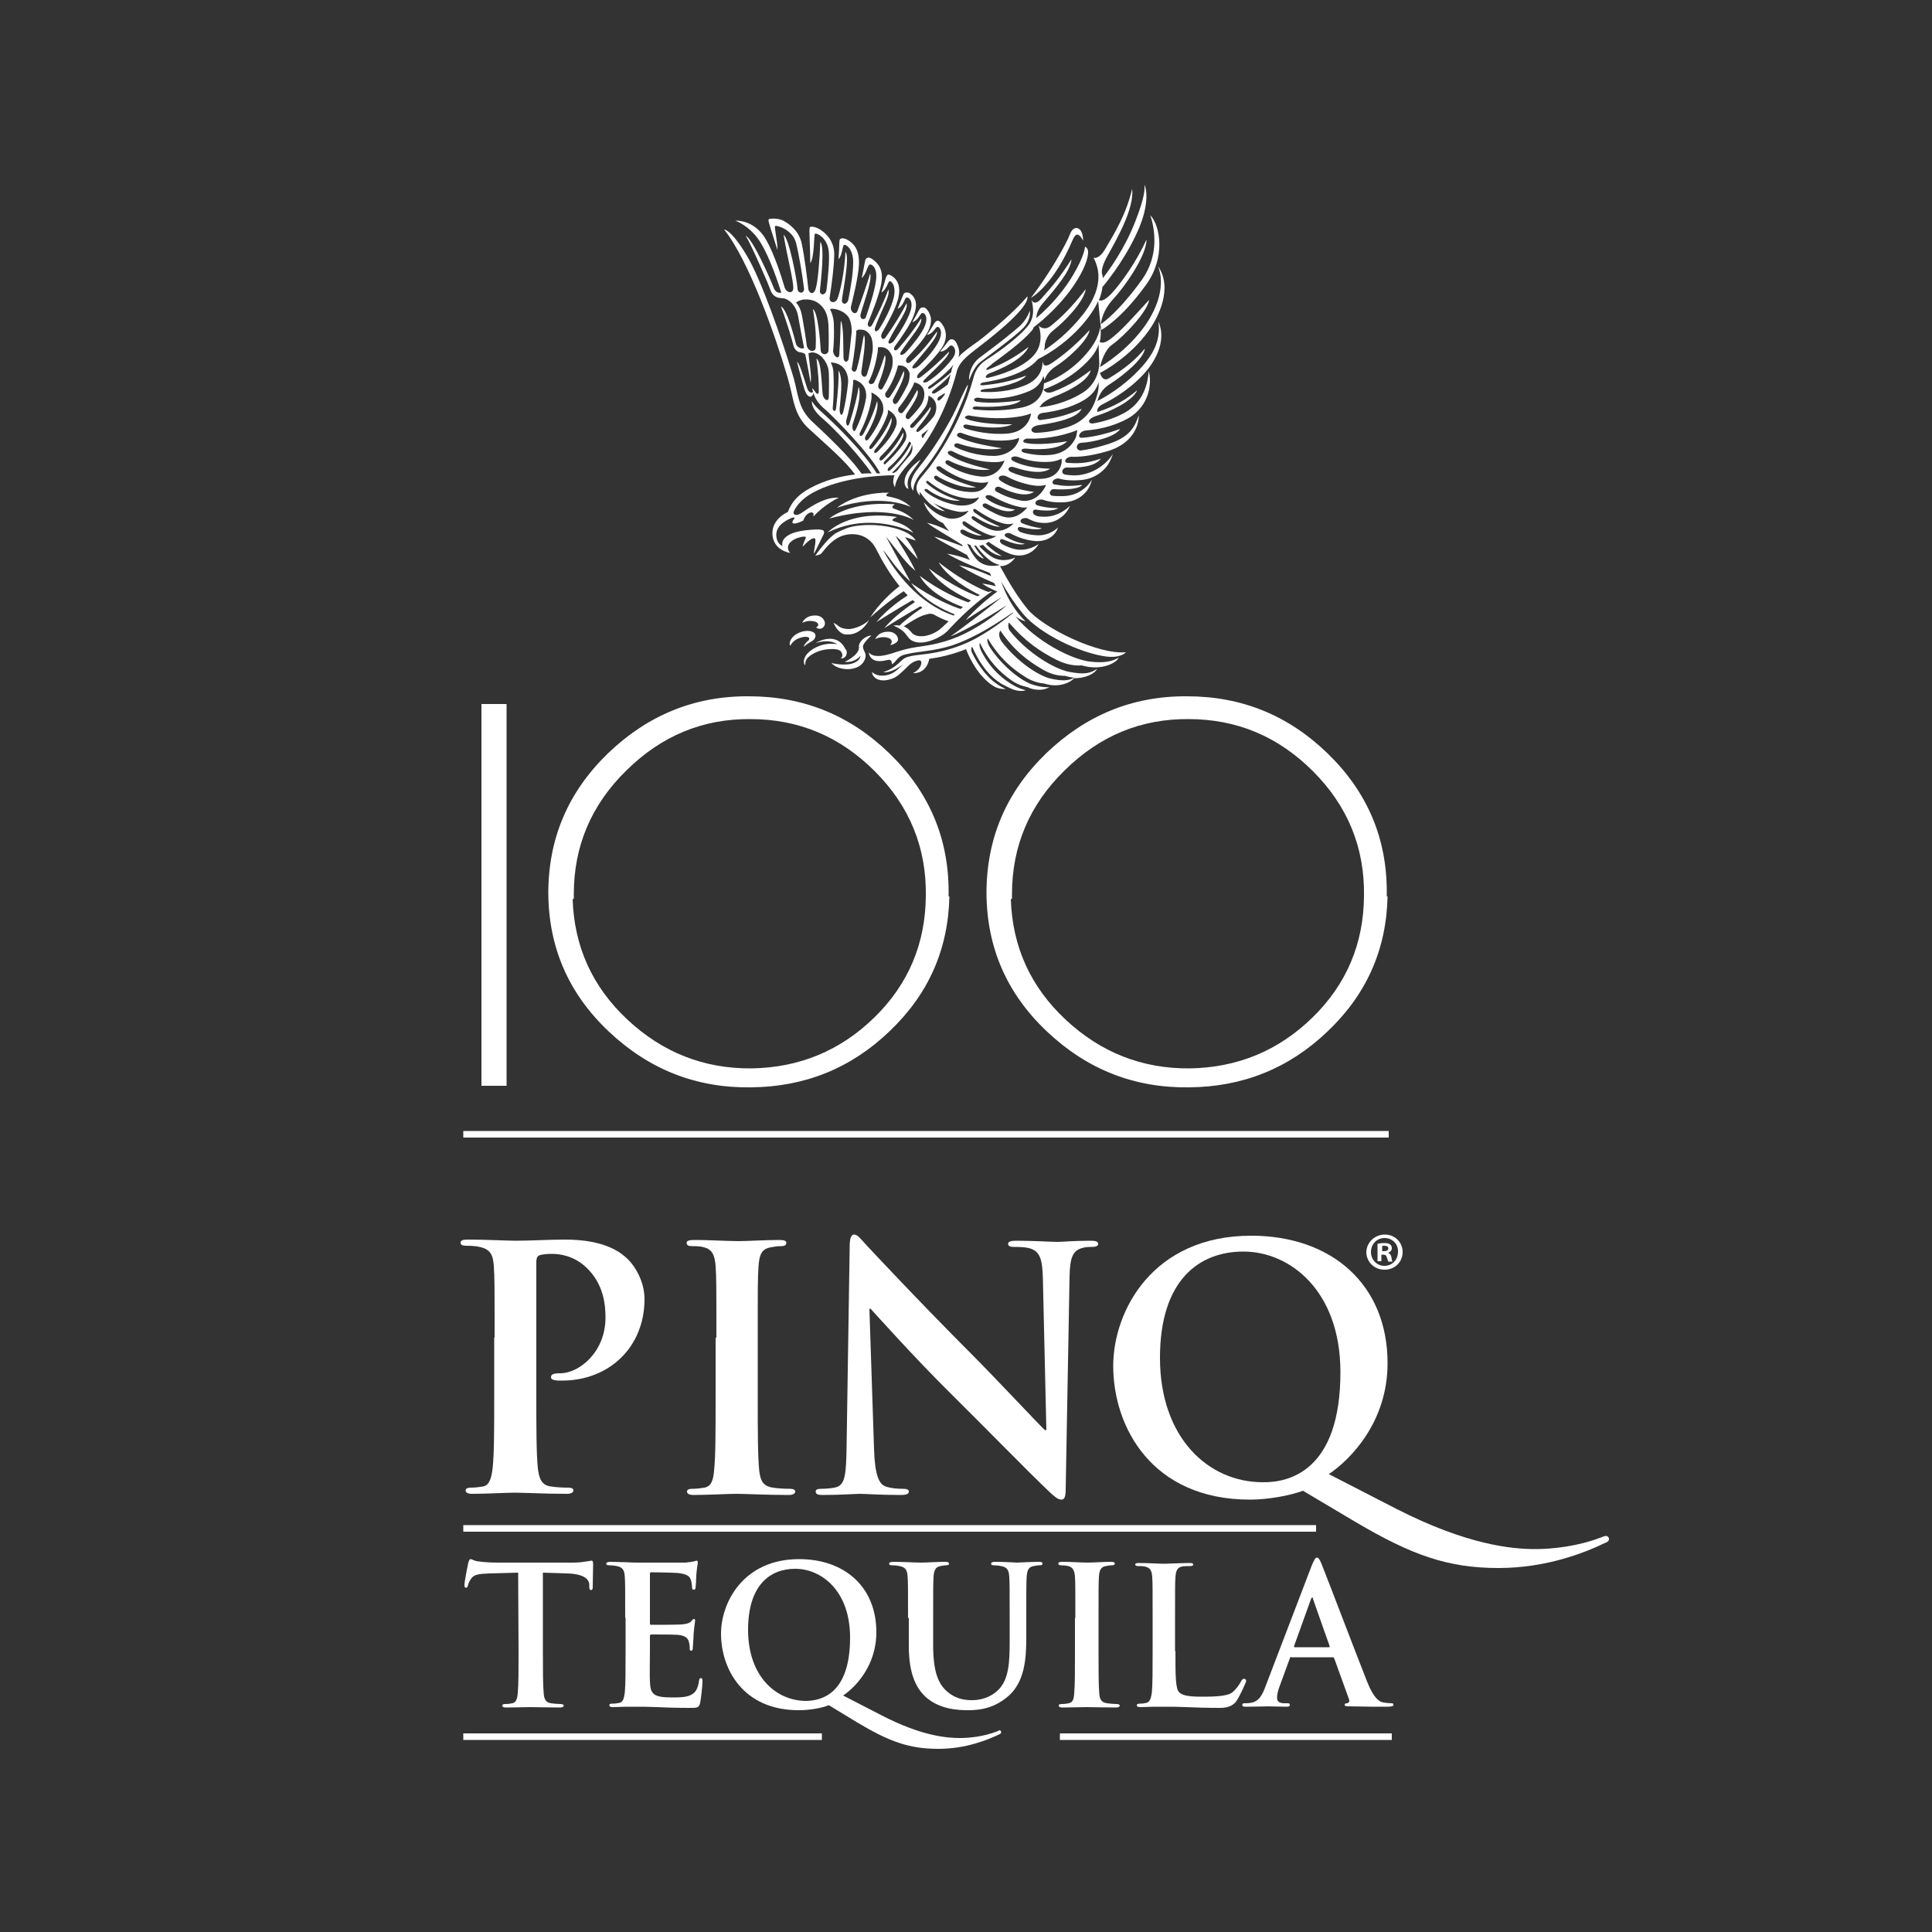 <?xml version="1.0" encoding="utf-8"?>
<!-- Generator: Adobe Illustrator 22.0.1, SVG Export Plug-In . SVG Version: 6.00 Build 0)  -->
<svg version="1.1" id="Layer_1" xmlns="http://www.w3.org/2000/svg" xmlns:xlink="http://www.w3.org/1999/xlink" x="0px" y="0px"
	 viewBox="0 0 500 500" style="enable-background:new 0 0 500 500;" xml:space="preserve">
<rect x="0" y="0" width="500" height="500" fill="#333333" stroke="none"/>
<style type="text/css">
	.st0{fill:#FFFFFF;}
</style>
<g>
	<g>
		<path class="st0" d="M128,346.2c0-13.2,0-15.7-0.2-18.5c-0.2-3-0.9-4.4-3.7-5c-0.7-0.2-2.2-0.3-3.4-0.3c-1,0-1.5-0.2-1.5-0.8
			c0-0.6,0.6-0.8,1.9-0.8c4.6,0,10.1,0.3,12.5,0.3c3.6,0,8.6-0.3,12.6-0.3c10.9,0,14.8,3.7,16.2,5c1.9,1.8,4.4,5.8,4.4,10.4
			c0,12.4-9.1,21.1-21.4,21.1c-0.4,0-1.4,0-1.8-0.1c-0.4-0.1-1-0.2-1-0.8c0-0.7,0.6-1,2.4-1c4.9,0,11.7-5.5,11.7-14.4
			c0-2.9-0.3-8.7-5.1-13.1c-3.1-2.9-6.7-3.4-8.7-3.4c-1.3,0-2.6,0.1-3.4,0.4c-0.4,0.2-0.7,0.7-0.7,1.7v34.8c0,8,0,14.9,0.4,18.6
			c0.3,2.4,0.8,4.4,3.4,4.7c1.2,0.2,3.1,0.3,4.4,0.3c1,0,1.4,0.3,1.4,0.7c0,0.6-0.7,0.9-1.7,0.9c-5.7,0-11.2-0.3-13.5-0.3
			c-2,0-7.5,0.3-11,0.3c-1.1,0-1.7-0.3-1.7-0.9c0-0.4,0.4-0.7,1.4-0.7c1.3,0,2.4-0.2,3.1-0.3c1.7-0.3,2.2-2.3,2.5-4.8
			c0.4-3.7,0.4-10.5,0.4-18.6v-15.1H128z"/>
		<path class="st0" d="M185.4,346.2c0-13.2,0-15.7-0.2-18.5c-0.2-3-1-4.4-3-4.9c-1-0.3-2.1-0.3-3.1-0.3c-0.9,0-1.4-0.2-1.4-0.9
			c0-0.5,0.7-0.7,2.1-0.7c3.3,0,8.8,0.3,11.3,0.3c2.2,0,7.3-0.3,10.6-0.3c1.1,0,1.8,0.2,1.8,0.7c0,0.7-0.5,0.9-1.4,0.9
			s-1.6,0.1-2.6,0.3c-2.4,0.4-3,1.9-3.2,5c-0.2,2.8-0.2,5.2-0.2,18.5v15.3c0,8.5,0,15.3,0.4,19.1c0.3,2.4,0.9,3.9,3.5,4.3
			c1.2,0.2,3.1,0.3,4.4,0.3c1,0,1.4,0.3,1.4,0.7c0,0.6-0.7,0.9-1.7,0.9c-5.7,0-11.2-0.3-13.6-0.3c-2,0-7.5,0.3-11,0.3
			c-1.1,0-1.7-0.3-1.7-0.9c0-0.4,0.3-0.7,1.4-0.7c1.3,0,2.4-0.2,3.1-0.3c1.7-0.3,2.3-1.8,2.5-4.4c0.4-3.7,0.4-10.5,0.4-19v-15.4
			H185.4z"/>
		<path class="st0" d="M226.2,375c0.2,6.8,1.3,9.1,3,9.7c1.5,0.5,3.1,0.6,4.5,0.6c1,0,1.5,0.2,1.5,0.7c0,0.7-0.8,0.9-2,0.9
			c-5.7,0-9.1-0.3-10.8-0.3c-0.8,0-4.9,0.3-9.4,0.3c-1.1,0-1.9-0.1-1.9-0.9c0-0.5,0.5-0.7,1.4-0.7c1.1,0,2.7-0.1,3.9-0.4
			c2.3-0.7,2.6-3.2,2.7-10.8l0.8-51.6c0-1.7,0.3-3,1.1-3c1,0,1.7,1.1,3.2,2.7c1,1.1,14.3,15.3,27,28c5.9,5.9,17.7,18.5,19.2,19.9
			h0.4l-0.9-39.1c-0.1-5.3-0.9-7-3-7.8c-1.3-0.5-3.4-0.5-4.6-0.5c-1,0-1.4-0.3-1.4-0.8c0-0.7,1-0.8,2.3-0.8c4.5,0,8.7,0.3,10.5,0.3
			c1,0,4.3-0.3,8.5-0.3c1.1,0,2,0.1,2,0.8c0,0.5-0.5,0.8-1.6,0.8c-0.9,0-1.6,0-2.6,0.3c-2.4,0.7-3.1,2.5-3.2,7.4l-1,55
			c0,1.9-0.3,2.7-1.1,2.7c-1,0-2-1-3-1.9c-5.5-5.2-16.6-16.6-25.7-25.6c-9.5-9.4-19.2-20.3-20.7-21.9H225L226.2,375z"/>
		<path class="st0" d="M337.2,385.8c-3.5,1.3-9.1,2.3-13.7,2.3c-25.5,0-35.4-18.9-35.4-34.6c0-14.2,10.2-33.7,35.7-33.7
			c20.8,0,35.3,12.6,35.3,33c0,15.3-9.7,25-15.2,28.7l17.5,9c18.4,9.4,30,10.4,35.9,10.4c4.5,0,11-0.7,17-3c0.5-0.2,1-0.4,1.3-0.4
			c0.4,0,0.8,0.3,0.8,0.8s-0.4,0.8-1,1c-5.2,2.5-15.1,6.5-27.6,6.5c-13.2,0-22.5-3.4-36.8-11.8L337.2,385.8z M346.9,355.1
			c0-21.1-13.1-31.2-25.1-31.2c-11.4,0-21.6,7.3-21.6,27.5c0,20.7,12.5,32.2,26.6,32.2C333.7,383.7,346.9,380.6,346.9,355.1z"/>
		<g>
			<path class="st0" d="M304.2,427.3c0,6.3,0,9.8,1,10.7c0.8,0.7,2,1.1,5.8,1.1c2.5,0,6.5,0,7.9-1.1c1-0.8,1.9-2.1,2.3-2.9
				c0.2-0.5,0.6-0.7,0.9-0.6c0.4,0.1,0.5,0.5,0.3,0.9c-0.2,0.5-1.4,3.3-2.4,4.8c-0.6,0.9-1.8,1.8-4.2,1.8c-3.4,0-6.7-0.1-8.8-0.2
				c-2.1-0.1-3.9-0.1-5.8-0.1c-0.5,0-1.6,0-2.7,0s-2.3,0.1-3.3,0.1c-0.6,0-1-0.1-1-0.5c0-0.2,0.2-0.4,0.8-0.4c0.7,0,1.3-0.1,1.7-0.2
				c0.9-0.2,1.2-1.3,1.4-2.7c0.2-2.1,0.2-6,0.2-10.6v-8.7c0-7.5,0-8.9-0.1-10.5c-0.1-1.7-0.5-2.5-2-2.8c-0.4-0.1-1-0.1-1.6-0.1
				c-0.5,0-0.8-0.1-0.8-0.4s0.3-0.4,1-0.4c2.2,0,5.2,0.2,6.5,0.2c1.1,0,4.6-0.2,6.5-0.2c0.7,0,1,0.1,1,0.4s-0.3,0.4-0.9,0.4
				c-0.5,0-1.3,0-1.9,0.1c-1.3,0.2-1.7,1.1-1.8,2.8c-0.1,1.6-0.1,3-0.1,10.5v8.6H304.2z"/>
			<path class="st0" d="M334.2,428.8c-0.2,0-0.3,0.1-0.4,0.4l-2.6,7.1c-0.5,1.2-0.7,2.4-0.7,3c0,0.9,0.4,1.5,1.9,1.5h0.7
				c0.6,0,0.7,0.1,0.7,0.4c0,0.4-0.3,0.5-0.8,0.5c-1.5,0-3.6-0.1-5-0.1c-0.5,0-3.1,0.1-5.6,0.1c-0.6,0-0.9-0.1-0.9-0.5
				c0-0.3,0.2-0.4,0.6-0.4s1.1,0,1.5-0.1c2.2-0.3,3.1-2,4-4.5l11.9-31.1c0.6-1.4,0.9-2,1.3-2s0.7,0.4,1.2,1.6
				c1.1,2.7,8.8,22.9,11.8,30.5c1.8,4.5,3.2,5.2,4.2,5.4c0.7,0.1,1.4,0.2,2,0.2c0.4,0,0.6,0,0.6,0.4s-0.4,0.5-2.2,0.5
				c-1.7,0-5.2,0-9-0.1c-0.9,0-1.4,0-1.4-0.4c0-0.3,0.2-0.4,0.7-0.4c0.3-0.1,0.7-0.5,0.4-1.1l-3.8-10.5c-0.1-0.3-0.2-0.3-0.5-0.3
				h-10.6V428.8z M343.9,426.3c0.2,0,0.3-0.2,0.2-0.3l-4.3-12.2c0-0.2-0.1-0.4-0.2-0.4s-0.2,0.2-0.3,0.4l-4.4,12.2
				c0,0.2,0,0.3,0.2,0.3H343.9z"/>
		</g>
		<path class="st0" d="M134.1,407l-7.4,0.2c-2.9,0.1-4.1,0.3-4.8,1.4c-0.5,0.7-0.7,1.3-0.8,1.7c-0.1,0.4-0.2,0.6-0.5,0.6
			s-0.4-0.2-0.4-0.8c0-0.8,0.9-5.3,1-5.7c0.2-0.6,0.3-0.9,0.6-0.9c0.4,0,0.9,0.5,2.1,0.6c1.4,0.2,3.3,0.3,4.9,0.3h19.6
			c1.6,0,2.7-0.2,3.4-0.3c0.7-0.1,1.1-0.2,1.3-0.2c0.3,0,0.4,0.3,0.4,1c0,1-0.1,4.5-0.1,5.8c0,0.5-0.1,0.8-0.4,0.8
			c-0.4,0-0.5-0.3-0.5-1V410c-0.1-1.3-1.4-2.7-5.8-2.8l-6.2-0.2v20.4c0,4.6,0,8.5,0.2,10.7c0.1,1.4,0.4,2.5,1.9,2.7
			c0.7,0.1,1.8,0.2,2.5,0.2c0.5,0,0.8,0.2,0.8,0.4c0,0.3-0.4,0.5-0.9,0.5c-3.3,0-6.4-0.1-7.8-0.1c-1.1,0-4.2,0.1-6.2,0.1
			c-0.6,0-1-0.1-1-0.5c0-0.3,0.2-0.4,0.8-0.4c0.7,0,1.3-0.1,1.8-0.2c1-0.2,1.3-1.3,1.4-2.7c0.2-2.1,0.2-6,0.2-10.6L134.1,407
			L134.1,407z"/>
		<path class="st0" d="M161.8,418.7c0-7.6,0-9-0.1-10.6c-0.1-1.7-0.5-2.5-2.1-2.8c-0.4-0.1-1.2-0.2-1.9-0.2c-0.5,0-0.8-0.1-0.8-0.4
			s0.3-0.5,1.1-0.5c1.3,0,2.8,0.1,4,0.1c1.3,0.1,2.4,0.1,3.1,0.1c1.6,0,11.4,0,12.3,0c0.9-0.1,1.7-0.2,2.1-0.3
			c0.2,0,0.5-0.2,0.8-0.2c0.2,0,0.3,0.2,0.3,0.5s-0.2,0.9-0.4,3.2c0,0.5-0.1,2.7-0.2,3.3c0,0.3-0.1,0.5-0.5,0.5
			c-0.3,0-0.4-0.2-0.4-0.7c0-0.3-0.1-1.2-0.3-1.8c-0.3-0.9-0.8-1.5-3.3-1.8c-0.8-0.1-6-0.2-7-0.2c-0.2,0-0.3,0.1-0.3,0.5V420
			c0,0.3,0,0.5,0.3,0.5c1.1,0,6.8,0,7.9-0.1c1.2-0.1,1.9-0.3,2.4-0.7c0.3-0.4,0.5-0.7,0.8-0.7c0.2,0,0.3,0.1,0.3,0.4
			s-0.2,1.1-0.4,3.6c0,1-0.2,3-0.2,3.3c0,0.4,0,0.9-0.4,0.9c-0.3,0-0.4-0.2-0.4-0.4c0-0.5,0-1.1-0.2-1.8c-0.2-1-0.9-1.7-2.8-1.9
			c-0.9-0.1-5.8-0.1-7-0.1c-0.2,0-0.3,0.2-0.3,0.5v3.9c0,1.7-0.1,6.3,0,7.7c0.1,3.4,0.9,4.2,5.9,4.2c1.3,0,3.4,0,4.6-0.6
			c1.3-0.6,1.9-1.6,2.2-3.7c0.1-0.6,0.2-0.7,0.5-0.7c0.4,0,0.4,0.4,0.4,0.9c0,1.1-0.4,4.5-0.6,5.5c-0.3,1.3-0.8,1.3-2.7,1.3
			c-3.7,0-6.4-0.1-8.5-0.2s-3.7-0.1-5.1-0.1c-0.5,0-1.6,0-2.8,0c-1.1,0-2.4,0.1-3.4,0.1c-0.6,0-1-0.1-1-0.5c0-0.3,0.2-0.4,0.8-0.4
			c0.7,0,1.3-0.1,1.8-0.2c1-0.2,1.2-1.3,1.4-2.7c0.2-2.1,0.2-6,0.2-10.6v-8.7H161.8z"/>
		<path class="st0" d="M214.5,441.3c-2,0.8-5.1,1.3-7.8,1.3c-14.5,0-20.1-10.8-20.1-19.8c0-8.1,5.8-19.3,20.2-19.3
			c11.8,0,20,7.2,20,18.9c0,8.8-5.5,14.3-8.6,16.4l9.9,5.1c10.4,5.4,17,5.9,20.3,5.9c2.6,0,6.2-0.4,9.6-1.7c0.3-0.1,0.5-0.3,0.7-0.3
			s0.4,0.2,0.4,0.5s-0.2,0.4-0.6,0.6c-3,1.4-8.5,3.7-15.7,3.7c-7.5,0-12.7-1.9-20.9-6.8L214.5,441.3z M220,423.8
			c0-12.1-7.4-17.8-14.2-17.8c-6.5,0-12.2,4.2-12.2,15.8c0,11.9,7.1,18.4,15.1,18.4C212.6,440.1,220,438.4,220,423.8z"/>
		<path class="st0" d="M235,418.7c0-7.6,0-9-0.1-10.6c-0.1-1.7-0.5-2.5-2.1-2.8c-0.4-0.1-1.2-0.2-1.9-0.2c-0.5,0-0.8-0.1-0.8-0.4
			s0.3-0.5,1.1-0.5c2.6,0,5.7,0.2,7.2,0.2c1.2,0,4.3-0.2,6.1-0.2c0.7,0,1.1,0.1,1.1,0.5c0,0.3-0.3,0.4-0.8,0.4s-0.8,0.1-1.4,0.2
			c-1.3,0.2-1.7,1.1-1.8,2.8c-0.1,1.6-0.1,3-0.1,10.6v7c0,7.2,1.4,10.3,3.9,12.3c2.2,1.8,4.5,2,6.2,2c2.2,0,4.8-0.7,6.8-2.7
			c2.7-2.7,2.9-7.2,2.9-12.4v-6.2c0-7.6,0-9-0.1-10.6c-0.1-1.7-0.5-2.5-2.1-2.8c-0.4-0.1-1.2-0.2-1.8-0.2c-0.5,0-0.8-0.1-0.8-0.4
			s0.3-0.5,1-0.5c2.5,0,5.6,0.2,5.7,0.2c0.6,0,3.7-0.2,5.6-0.2c0.7,0,1,0.1,1,0.5c0,0.3-0.3,0.4-0.9,0.4c-0.5,0-0.8,0.1-1.4,0.2
			c-1.3,0.2-1.7,1.1-1.8,2.8c-0.1,1.6-0.1,3-0.1,10.6v5.3c0,5.5-0.5,11.4-4.7,15c-3.5,3-7.1,3.6-10.3,3.6c-2.6,0-7.4-0.2-11-3.4
			c-2.5-2.3-4.4-6-4.4-13.2v-7.3H235z"/>
		<path class="st0" d="M278.3,418.7c0-7.6,0-9-0.1-10.6c-0.1-1.7-0.6-2.5-1.7-2.8c-0.5-0.1-1.2-0.2-1.8-0.2c-0.5,0-0.8-0.1-0.8-0.5
			c0-0.3,0.4-0.4,1.2-0.4c1.9,0,5,0.2,6.4,0.2c1.2,0,4.2-0.2,6-0.2c0.6,0,1,0.1,1,0.4c0,0.4-0.3,0.5-0.8,0.5s-0.9,0.1-1.5,0.2
			c-1.3,0.2-1.7,1.1-1.8,2.8c-0.1,1.6-0.1,3-0.1,10.6v8.8c0,4.8,0,8.8,0.2,10.9c0.1,1.3,0.5,2.2,2,2.4c0.7,0.1,1.8,0.2,2.5,0.2
			c0.5,0,0.8,0.2,0.8,0.4c0,0.3-0.4,0.5-0.9,0.5c-3.3,0-6.4-0.1-7.7-0.1c-1.1,0-4.2,0.1-6.2,0.1c-0.6,0-1-0.1-1-0.5
			c0-0.3,0.2-0.4,0.8-0.4c0.7,0,1.3-0.1,1.8-0.2c1-0.2,1.3-1,1.4-2.5c0.2-2.1,0.2-6,0.2-10.9v-8.7H278.3z"/>
		<rect x="119.9" y="292.7" class="st0" width="239.5" height="1.7"/>
		<rect x="119.9" y="394.7" class="st0" width="220.7" height="1.7"/>
		<rect x="119.9" y="448.6" class="st0" width="92.8" height="1.7"/>
		<rect x="274.3" y="448.6" class="st0" width="85.9" height="1.7"/>
		<path class="st0" d="M124.6,253.3v-71.1h6.5V210v71h-6.5C124.6,281,124.6,253.3,124.6,253.3z"/>
		<path class="st0" d="M245.7,232c-0.3,13.7-5.4,25.3-15.5,34.9c-10,9.6-22,14.4-35.9,14.5c-14.1,0.2-26.3-4.6-36.7-14.4
			s-15.6-21.7-15.7-35.8c0-14.2,5.1-26.2,15.4-36.2c10.3-9.9,22.4-14.9,36.5-14.8c14.1,0,26.2,4.9,36.4,14.8
			c10.2,9.9,15.3,21.8,15.3,35.8c0,0.1,0,0.2,0,0.3s0,0.2,0,0.3s0,0.2,0,0.3s0,0.2,0,0.3L245.7,232z M148.2,232.7
			c0.4,12.3,5.1,22.7,14.2,31.2c9.1,8.5,19.8,12.7,32.1,12.6c12.4-0.2,23-4.6,31.8-13.2s13.2-19.1,13.3-31.4
			c0.2-12.5-4.2-23.3-13.2-32.3s-19.7-13.5-32.2-13.5c-12.3-0.1-23,4.3-32.1,13.3c-9.1,8.9-13.6,19.6-13.6,32c0,0.2,0,0.4,0,0.6
			c0,0.2,0,0.4,0,0.6L148.2,232.7z"/>
		<path class="st0" d="M359.1,232c-0.3,13.7-5.4,25.3-15.5,34.9c-10,9.6-22,14.4-35.9,14.5c-14.1,0.2-26.3-4.6-36.7-14.4
			c-10.4-9.8-15.6-21.7-15.7-35.8c0-14.2,5.1-26.2,15.4-36.2c10.3-9.9,22.4-14.9,36.5-14.8c14.1,0,26.2,4.9,36.4,14.8
			c10.2,9.9,15.3,21.8,15.3,35.8c0,0.1,0,0.2,0,0.3s0,0.2,0,0.3s0,0.2,0,0.3s0,0.2,0,0.3L359.1,232z M261.6,232.7
			c0.4,12.3,5.1,22.7,14.2,31.2s19.8,12.7,32.1,12.6c12.4-0.2,23-4.6,31.8-13.2s13.2-19.1,13.3-31.4c0.2-12.5-4.2-23.3-13.2-32.3
			s-19.7-13.5-32.2-13.5c-12.3-0.1-23,4.3-32.1,13.3c-9.1,8.9-13.6,19.6-13.6,32c0,0.2,0,0.4,0,0.6c0,0.2,0,0.4,0,0.6L261.6,232.7z"
			/>
		<g>
			<path class="st0" d="M206.2,139.3c0.9-0.3,1.6-0.5,2.2-0.4c0.5,0.1-0.4,1.1-0.7,2.6c1.5-1.6,2.5-2.3,3.1-2.2
				c0.6,0.2-0.1,2.6-0.2,4c0.6-0.8,2.2-4.4,2.5-4.9c0.3-0.6,0.2-1.1-0.2-1.2c-0.4-0.1-0.9-0.3-3-0.1c-8.7,0.6-7.4,4.2-7.4,4.2
				s-1.6-0.5-1.6-2.9c0-2.7,3.1-4,4.1-4.4c0.5-0.1,0.9-0.1,0.5,0.3c-0.5,0.6-0.5,1-0.3,1.1c0.7,0.4,2.7-0.7,2.7-0.7
				c0.2-0.7,0.9-2,2.1-2.1c0.8,0,0.5,1.1,0.5,1.1c3-3.3,6.6-4.9,6.6-4.9c-3.1-0.2-6.3,1.6-9.3,3.7c-1.9,1.4-2.6,0.6-2.4-0.1
				c0.9-1.9,2.5-3.5,4.8-4.8c7.2-4,17.3-4.6,21.3-4.6c-0.5,1.2-0.4,2.2,0.1,3.1c0.2-1.3,0.7-3,3.4-5.9c5.4-5.7,9.9-14,12.5-23.6
				c0.3-1.3,0.7-2.4,2.6-4.2c1.2-1.1,3-2.4,5.4-4.3c10.2-8.1,10.5-10.5,10.4-11.4c-0.7,0.7-2.7,3.5-11.3,10.5c-2,1.6-3.8,2.7-5.3,4
				c-0.5,0.4-0.9,0.8-1.3,1.3c0.5-1.2,0.2-2.4-0.5-3.8c-0.6-1.1-1.4-1-1.8-0.7c-0.4,0.3-0.6,0.8-2.4,3c1.8-0.1,2.2-1.6,2.9-1.6
				c0.6,0,1.8,1.5,0.2,3.5c-2.3,3-4.8,4.9-6.4,5.9c-0.9,0.4-1.5,0.2-0.7-0.6c3.2-3.2,6.4-6,6.3-7.2c-1.8,1.9-4.7,4.6-7.2,6.5
				c-1,0.8-1.5,0.2-0.6-0.9c1.8-1.7,5-4.9,6.2-7s1-4.3-0.4-6c-0.6-0.7-1-0.7-1.4-0.4c-0.5,0.4-0.6,1-2.3,3.5c1.7-0.4,2.1-2,2.7-2.1
				c0.6-0.1,1.6,1.3,0.3,3.8c-1,2-3,4.3-4.8,6c-1.2,1.3-2.6,1.2-1.7,0.1c2.9-3.6,6.3-7.1,6.1-8.7c-2,2.8-3.7,5-6.8,7.8
				c-0.9,0.9-1.7-0.1-0.9-1.1c1.7-1.8,4.2-4.5,5.3-6.6c1.2-2.3,1.1-4.2-0.2-5.8c-0.6-0.7-1.1-0.6-1.6-0.4c-0.4,0.2-0.6,1-2.2,3.7
				c1.6-0.5,2-2.3,2.6-2.4s1.7,1.1,0.5,3.7c-0.9,1.9-2.8,4.3-4.5,6.2c-1.1,1.3-2.2,1.2-1.5,0.1c2.5-3.8,5.6-7,5.2-8.6
				c-1.8,2.8-3.6,5.2-6,7.9c-0.8,0.8-1.4,0.2-0.8-0.7c1.4-1.9,4-5.5,4.9-8c0.9-2.4,0.8-4.3-0.9-5.6c-0.5-0.4-1.2-0.4-1.6-0.1
				c-0.3,0.3-0.5,1.1-1.7,4c1.5-0.6,1.8-2.8,2.3-2.9c0.6-0.1,1.9,0.9,1,3.6c-0.8,2.4-2.6,5.2-3.9,7.1l0,0c-0.8,1.5-2.3,1.6-1.6,0.3
				c2-4.1,5.1-7.9,4.5-9.5c-1.5,3-3.3,5.8-5.4,8.8c-0.7,1-1.6,0-0.9-1.2c1.4-2.4,3.3-5.9,4-8.3c0.8-2.6,0.5-4.8-1.1-6.1
				c-1.2-0.9-1.5-0.7-1.7-0.3c-0.4,0.6-0.3,1.1-1.4,4.3c1.4-0.8,1.6-2.6,2.1-2.9c0.5-0.2,1.8,1.2,1.1,4.2c-0.6,2.6-2.4,6-3.8,8.2
				c-0.7,0.9-1.4,0.6-1-0.5c1.5-4.3,4-8.2,3.4-9.8c-1.1,3.1-2.5,6-4.2,9.2c-0.5,0.9-1.3,0.4-1.1-0.5c1-2.4,2.9-7.1,3.5-10.3
				c0.5-3-0.4-4.7-1.9-5.9c-1.1-0.9-1.6-0.9-2.1-0.4c-0.3,0.3-0.3,1.4-1.1,5c1.2-1.1,1.5-3.2,2-3.5s2.2,0.7,1.7,4.1
				c-0.4,3.1-1.8,7.1-2.7,9.7c-0.6,0.6-1.5,0.2-1.3-0.9c0.7-2.7,3.1-8.9,2.5-10.6c-1.1,3.5-2,6.2-3.3,9.7c-0.4,1.1-1.8,0.4-1.7-1
				c0.6-2.5,1.9-7.7,2.1-11c0.1-3.1-0.7-4.8-2.3-6c-1.2-0.9-2.2-1-2.6-0.6c-0.3,0.3-0.1,1.4-0.4,5.2c1-1.1,1-3.4,1.4-3.7
				s2.4,0.9,2.4,4.4c0,3.1-0.7,6.9-1.2,9.5l0,0c-0.3,1.8-1.9,1.6-1.7,0.2c0.2-1.9,2.1-11.1,0.9-12.3c-0.2,4.7-1.3,10.3-2.1,12.2
				c-0.5,1.1-2.1,1.1-2-0.3c0.5-3.2,1.2-8.3,1.2-11.5c-0.1-3.2-2-5.1-3.5-6.1c-1.2-0.8-2.5-1-2.8-0.7s0.1,5.3,0.1,9.3
				c1.1-1.4,0.9-7.3,1.2-7.6c0.4-0.3,3.3,1,3.6,4.7c0.2,2.2-0.2,6.5-0.6,9.8c-0.3,1.7-1.9,1.4-1.7,0.1c0.2-1.9,1.3-11.3,0.1-12.5
				c-0.2,4.7-0.6,10.6-1.3,12.4c-0.4,1.1-1.4,1.2-1.8-0.1c-0.3-3-1-8.5-1.7-11.8c-0.7-3.5-3.5-5.3-4.8-6c-1.4-0.7-3.6-0.6-3.8-0.3
				s0.9,3.4,2.3,7.9c0.1-2.1-0.9-5.9-0.6-6.2c0.3-0.3,4.5,0.9,5.4,4.3c0.7,2.7,1.7,8.6,2.1,12c-0.1,1.4-1.7,1.1-1.7-0.1
				c-0.1-2-2.2-13.1-3.6-13.9c0.8,5.1,2.6,11.8,2.5,13.9c-0.1,1.3-1.6,1.2-2.2-0.2c-0.9-3-2.6-8.5-4.8-12.4c-3-5.3-7.8-5-8-5
				c0,0,4,1.4,6.6,5.8c2.5,4.1,4.5,10.4,5.3,12.8c-0.8,0.3-1.7-0.3-2-1.3c-0.8-2.1-5.3-12.4-7.2-13.4c1.8,3.1,6.1,13.1,6.3,13.8
				c0.2,0.7,0.7,1.7,1.7,2.1c0.6,0.3,1.5,0.2,2.2,0.4c1.3,0.5,2.9,1.8,3.4,4.8c0.5,2.8,1,5.5,1.5,8c-0.7,0.3-1.8-0.2-2.1-1.1
				c-0.5-1.9-2.3-9-3.9-9.7c1.6,4.2,3.1,9.4,3.2,10c0.1,0.6,0.5,1.3,1.2,1.7c0.6,0.3,1.2,0.1,1.9,0.7c0.5,2.6,1,5,1.4,7.4
				c0.3-1.8-0.3-4.7-0.5-7c0-0.2,0-0.4-0.1-0.6c0.5-0.3,1.6-0.7,3.3,0.7c0.9,0.9,1.9,2.3,2,4.3c0.1,2.6,0,4.6,0,6.2l0,0
				c-0.1,1.7-1.5,0.5-1.6-0.7c-0.3-2.7-0.3-8.4-1.6-9.2c0.5,4.3,0.6,5.6,0.6,8.4c0,0.8-0.3,0.9-0.7,0.5c-0.4-0.5-0.7-1-1-1.3
				c0,0.2,0.1,0.6,0.2,1c-0.2,0.4-1.1,0.3-1.5-0.9c-0.9-2.9-2.2-7-2.6-6.8c0.2,1,1.6,6.2,1.9,7.1c0.3,0.8,0.6,1.5,1.2,1.8
				c0.5,0.3,1.1-0.3,1.1-1c0.3,1.1,1,2.7,3.2,4.5c2,1.7,11.7,11.6,14.1,16.4c-0.3,0-0.6,0-0.9,0c-3.6-5.8-10.4-12.3-13.2-14.9
				c-1.5-1.4-2.6-2.2-3.6-3.8c0,0.8,0.1,2.3,3,4.7c3.1,2.6,9.9,10.1,12.5,14c-0.8,0-1.7,0-2.6,0.1c-2.2-3.1-5.8-7-12.6-13.3
				c-3.5-3.2-3.7-6.2-4.6-9.9c-0.2-0.9-0.5-2-0.9-3.2c-2.5-8.3-8-24.1-11.6-30c-4.1-6.9-5.9-6.8-5.9-6.8c6.5,8.1,13.4,28,16.1,37.2
				c0.4,1.2,0.6,2.2,0.9,3.2c1,3.8,1.2,7.8,5,11.2c6,5.5,9.3,8.3,11.9,11.8c-3.6,0.4-7.7,1.4-11.6,3.5c-2.8,1.5-4.8,3.4-5.8,6.2l0,0
				c0,0-4.1,1.7-4,5.6c0.1,4.4,4.6,5,4.6,5C203.3,141.7,204,140.2,206.2,139.3z M241.7,100.9c2.8-2.2,3.9-3.4,4.3-4.1
				c-0.2,0.9-0.4,1.8-0.7,2.7c-1.3,1-2.5,1.8-3.4,2.3C241.2,102,240.8,101.6,241.7,100.9z M238.8,113.4c-0.2-0.2-0.4-0.5-0.2-1
				c0.5-0.4,1.1-0.8,1.7-1.3C239.8,111.8,239.3,112.6,238.8,113.4z M235.8,114.8c-0.9,1.7-2.2,3.8-5.2,6.7c-0.8,0.8-1.1,0.2-0.7-0.4
				c1.5-1.3,3.9-3.7,5.3-6.6c0-0.1,0.1-0.2,0.1-0.2l0,0C235.5,114.3,235.7,114.5,235.8,114.8z M215.7,96.7c0-1.2-0.3-2.1-0.7-2.9
				h0.1c4,0.2,4.5,3.9,4.4,5.1c-0.3,3.1-0.8,5.9-1.3,7.8c-0.4,1.4-1,0.3-0.9-1c0.2-2.6,1-7.8-0.3-9.8c0.1,2.3-0.1,5.3-0.6,9.6
				c-0.1,1.1-0.8,1.1-0.9,0.2C215.6,104.5,215.9,101.5,215.7,96.7z M221.2,98.3c3.1,1,3.1,3.8,2.9,4.9c-0.6,3.4-1.9,6.5-2.7,8.1
				c-0.6,0.8-1-0.6-0.7-1.6c0.8-2.4,2.4-7.4,1.5-9.6c-0.3,2.3-1,5.1-2.3,9.3c-0.4,1.3-1,0.8-0.9-0.6c0.5-1.6,1.4-5.3,1.8-9.7
				c0-0.2,0-0.5,0-0.7C221,98.3,221.1,98.3,221.2,98.3z M232.1,95.7c0.1-0.3,0.2-0.7,0.3-1.1c0.8-0.1,2.4,0,3,2c0,0.1,0,0.3,0,0.6
				l0,0l0,0c0,0.7-0.2,1.8-0.5,2.4c-1.1,2.2-2,3.7-2.7,4.7c0,0,0,0,0-0.1c-0.6,0.9-1.5-0.1-1-1c0.8-1.6,3.3-5.7,2.7-7.2
				c-0.4,0.7-1.3,3.4-3.6,6.7c-0.5,0.7-1.4,0-1.2-0.9C229.9,100.7,231.2,98.6,232.1,95.7z M240.3,102.4c3,1.3,1.9,4.6,1.4,5.3
				c-1.1,1.4-2.6,3-3.7,3.8c-0.2,0.1-0.3,0.2-0.4,0.3c-0.5,0.1-0.6-0.4-0.1-1c1.5-1.9,3.8-4.7,3.3-5.5c-0.4,0.7-1.8,2.5-4.2,5.1
				c-0.6,0.7-1.4,0.3-0.9-0.5c0.9-0.9,2.3-2.4,3.7-4.4C240,104.6,240.3,103.3,240.3,102.4z M229,120.2c-0.4,0-0.4-0.5,0-0.9
				c1.8-1.7,5.2-5.5,4.8-7.4c-1,1.8-2.2,3.9-5.2,6.9c-0.9,0.9-1.4,0-0.6-0.8c0,0-0.1,0-0.1,0.1c1.5-1.4,3.9-4.1,5.3-6.9
				c0.1-0.2,0.2-0.5,0.3-0.7l0.4,0.4c0.5,0.7,1,1.8,0.4,3.1C232.8,116.6,230.3,119,229,120.2z M226.5,116.3c1.7-1.9,4.7-6.2,4.2-8.2
				c-0.8,1.9-1.9,4.2-4.7,7.6c-0.7,0.9-1.3,0.5-0.9-0.3c1.1-1.5,3.5-4.8,4.6-8.2c0.1-0.3,0.1-0.7,0.1-1.1c1.3,0.6,2.9,2.2,2,4.4
				c-1,2.5-3.2,4.9-4.6,6.3l0,0C226.4,117.7,225.9,117,226.5,116.3z M225.6,101.6c3.4,1.6,3.1,4.4,2.9,5.2c-0.8,2.5-2.4,5.1-3.6,6.7
				c-0.8,1.1-1.4,0.1-0.8-0.8c1.4-2.2,3.5-6.7,2.9-8.9c-0.6,2.1-1.5,4.6-3.5,8.4c-0.6,1-1.2,0.7-1-0.1c0.8-1.6,2.4-4.9,3-8.7
				c0.1-0.7,0.1-1.3,0-1.8C225.5,101.6,225.6,101.6,225.6,101.6z M225.7,101.6c0.1,0,0.2,0,0.4,0C226,101.6,225.9,101.6,225.7,101.6
				z M242.7,103.6c-0.2-0.3,0-0.6,0.1-0.8c0.4-0.3,1-0.6,1.8-1.1c0,0.1-0.1,0.2-0.1,0.3C244.2,102.7,243,104,242.7,103.6z M236.8,99
				c2.7,0.7,2.9,3.2,1.8,5.4c-0.5,1-2,2.7-3.3,4c-0.7,0.3-1.2-0.4-0.7-1.3c1.2-1.9,3.5-4.8,2.8-6.2c-0.4,0.7-1.5,3-3.7,5.8
				c-0.6,0.7-1.7-0.3-1.1-1.2c0.8-1,2.1-2.7,3.5-5.3c0.2-0.4,0.4-0.8,0.5-1.2C236.6,98.9,236.7,99,236.8,99z M227.2,89.8
				C227.2,89.7,227.3,89.7,227.2,89.8C227.3,89.7,227.2,89.8,227.2,89.8L227.2,89.8z M227.1,91.3c0.1-0.5,0.1-1,0.1-1.4
				c0.7-0.1,2.5-0.4,3.6,2.1c0.3,0.7,0.3,2.4,0,3.3c-0.8,2.5-1.8,4.2-2.5,5.4c-0.6,0.4-1.3-0.4-0.9-1.4c0.6-1.5,2.3-6.2,1.6-7.4
				c-0.3,0.8-1.3,4.2-2.7,6.9c-0.4,0.9-1.5,0.7-1.5,0C225.5,97.5,226.5,95.1,227.1,91.3z M219.4,81.8c0.7,0.8,1.1,2.7,1,4.3
				c-0.3,3-0.6,5.3-0.8,6.9c-0.4,1-1.3,0.7-1.3-0.5c-0.1-2,0.1-8.1-0.7-9.5c-0.1,1.1-0.1,4.9-0.4,8.8c-0.1,1.3-1.4,0.6-1.6-0.9
				c0.2-1.8,0.3-4.2,0.2-6.9c0-1.3-0.4-2.9-1-4c0.1,0,0.3-0.1,0.5-0.1h-0.1C216.2,79.9,218.1,80.3,219.4,81.8z M231.5,123.1
				L231.5,123.1L231.5,123.1L231.5,123.1z M234.3,119.2c-0.9,1-1.6,1.9-2.1,2.6c-0.9,0.8-1.7,0.8-1,0.2c1.7-1.6,4.7-5,4.8-7
				c0.2,0.6,0.3,1.6-0.4,2.7C235.1,118.3,234.7,118.7,234.3,119.2z M246.8,94.4c-0.3,0.5-0.5,1.1-0.6,1.7c0,0.1,0,0.1,0,0.2
				c-0.5,0.5-2.6,2.2-4.9,3.9c-0.9,0.7-1.5,0.4-0.9-0.2C241.7,99.1,244.4,97.1,246.8,94.4z M222.4,85.3c0.9,0,1.9,0,2.9,1.6
				c0.5,0.8,0.7,2.8,0.5,4.2c-0.4,2.6-1,4.4-1.4,5.7l0,0c-0.4,1.3-1.6,0.6-1.5-0.5c0.2-1.8,1.4-8.3,0.7-9.6
				c-0.3,0.9-0.9,5.6-1.9,8.9c-0.3,0.9-1.1,0.7-1.3-0.1c0.2-1.2,0.8-4.1,1.2-9.2c0-0.2,0-0.4,0-0.7
				C221.9,85.4,222.1,85.3,222.4,85.3z M208.8,89.5L208.8,89.5c-0.3-2.4-0.8-5.3-1.2-7.6c-0.3-1.6-0.8-2.8-1.6-3.6
				c0.4-0.3,1.1-0.7,2.2-0.8c2.5-0.1,3.7,0.9,4.6,1.9c1.3,1.4,1.5,3.5,1.6,4.6c0.1,2.9,0.1,5.3,0,6.9c-0.4,1.2-2,0.9-2-0.3
				c-0.1-2-0.7-9.8-2-10.6c0.8,5.1,0.8,7.8,0.7,10C211,91.2,209.2,91.1,208.8,89.5z"/>
			<path class="st0" d="M230.1,127.5c-8.8-0.1-13.5,3.9-13.5,3.9c11.7-3.9,19.1-0.2,19.1-0.2c-2.8-2.7-6-2.5-6.3-2.9
				C229.2,127.9,230.1,127.5,230.1,127.5z"/>
			<path class="st0" d="M214.2,137.8c3.9-1.9,7.5-2.5,10.7-2.5c7,0,11.5,2.6,11.5,2.6c-2.2-2.6-5.1-2.8-5.4-3.2
				c-0.3-0.4,1.2-0.9,1.2-0.9C219.5,131.9,214.2,137.8,214.2,137.8z"/>
			<path class="st0" d="M236.5,134.6c-2.6-2.6-5.2-2.7-5.5-3.2c-0.3-0.4,0.6-0.9,0.6-0.9c-11.7-0.9-17,3.7-17,3.7
				C229.6,130.2,236.5,134.6,236.5,134.6z"/>
			<path class="st0" d="M226.4,135.9c-4-0.2-6.6,0.5-7.5,0.9c-0.8,0.3-1.7,0.7-2.6,1.2c-2.3,1.4-5.3,5.8-5.3,5.8s1.3-0.2,1.6-0.6
				c1.1-1.4,2.3-2.9,4.2-4c2.6-1.5,7.6-1.7,9.9,2.8c1.6,3.2,3.6,6.6,6.1,9.7c-1.9,1.4-5.3,4.5-7.6,8.1c4.1-3.7,7.4-6,8.7-6.8
				c0.3,0.4,0.7,0.7,1,1.1c-1.3,0.8-5.3,3.5-8.1,6.9c4.9-3.1,8.2-5,9.4-5.7c0.2,0.2,0.4,0.3,0.6,0.5c-1.4,0.9-5.3,3.6-8,6.8
				c4.9-3.1,8.2-5,9.4-5.7c0.2,0.1,0.3,0.2,0.5,0.4c-1.1,0.7-3.6,2.4-5.9,4.6c-0.5-0.1-1-0.1-1.6,0c2.4,1,2.9,1.8,3.9,3.1
				c2.2,2.8,7.8,0.5,10-1.6c1.2-1.2,5.5-6.2,11.7-10.4c-0.3,0-0.7,0.1-1,0.2l0,0c0,0-5.3-1.7-12.9-7.7c2.4,4.1,8.4,7.4,10.7,8.5
				c-0.2,0.1-0.4,0.2-0.6,0.3c-1.7-0.6-6.7-2.7-12.6-7.2c2.6,4.3,8.5,7.2,10.9,8.3c-0.2,0.2-0.5,0.3-0.7,0.5
				c-2.2-0.8-7.2-2.8-12.6-6.9c2.4,4.4,8.4,7.1,11.2,8.1c-0.2,0.2-0.4,0.3-0.6,0.5c-2.2-0.7-6.9-2.6-12.8-6.7
				c3.1,4.5,8.7,7.1,11.3,8.1c-0.1,0.1-0.2,0.2-0.3,0.3c-9-3-15.3-11.3-18.3-17c0.6,0.7,1.4,1.7,2.4,3.1c2.2,3,4.7,5.1,4.7,5.1
				s-2.5-4.6-3.7-6.8s-2.6-4.8-2.6-4.8s1.7,2.1,3.4,4.3c2.5,3.3,4.2,4.5,4.2,4.5s-1.3-2.7-2.8-5.1c-1.5-2.4-2.3-3.9-2.3-3.9
				s1,0.7,2.6,2.6c1.5,1.7,1.7,1.9,3.1,3.4c0,0-0.4-1.6-2.2-4.2c-0.4-0.6-0.8-1.1-1.1-1.5c1,0.3,1.9,0.6,2.8,0.9
				C235.6,137.5,230.7,136.1,226.4,135.9z M243.9,162.3c-2.4,2.3-6.2,3.1-7.8,1.6c-0.6-0.7-1.2-1.4-2.2-1.8c3.7-2.5,5-2.9,6.3-3.2
				c0.7-0.2,1.4,0.1,1.4,0.1l0,0c1.2,0.7,2.5,1.3,3.9,1.8C245,161.3,244.4,161.8,243.9,162.3z"/>
			<path class="st0" d="M217.4,162.3c-0.5-0.3-1.1-0.9-1.7-1.1c0.3,0.5,0.6,1.3,1.2,1.9c0.6,0.6,1.2,1.1,2.1,1.1
				c3.9,0.3,5.9-3.7,5.9-3.7c-0.1,0.1-2.1,2-5.1,2.3C219.1,162.8,218.1,162.7,217.4,162.3z"/>
			<path class="st0" d="M211.2,162.4c1.2,0.8,2.2,0,2.3-1c0-0.8-0.7-2-2.2-2.1c-2.9-0.2-3.7,1.9-3.7,1.9s1.6-0.9,3.4-0.3
				C211.4,161,212.4,161.7,211.2,162.4z"/>
			<path class="st0" d="M232.4,165.6c0.1-0.8-0.7-2-2.2-2.1c-2.9-0.2-3.7,1.9-3.7,1.9s1.6-0.9,3.4-0.3c0.5,0.1,1.4,0.8,0.5,1.8
				C230.8,167,232.4,166.3,232.4,165.6z"/>
			<path class="st0" d="M208,167.4c0.8-0.7,1.3-1,2-1.4c0.8-0.4,1.2-1.2,1-1.8c-0.3-0.9-2.2-1.3-4.1-0.5c-2.4,1-2.8,2.9-2.4,3.4
				c0.4-0.6,1-1.6,2.8-2.1c1.3-0.4,2.7-0.2,1.9,0.8C208.9,165.9,208.1,166.8,208,167.4z"/>
			<path class="st0" d="M217.8,168.9c0.2,0.3,0.4,0.9-0.2,1.5c1.3,0.1,1.7-1.2,1.5-1.9c-0.1-0.2-0.1-0.4-0.3-0.5
				c-2.4-4.9-7.7-1.6-7.7-1.6c2.7-0.8,4.4-0.4,5.6,0.3c-0.6-0.1-1.3-0.1-2.1-0.1c-2.6,0.2-4.6,1.4-5.7,2.6c-0.8,0.9-1.2,2.3-0.5,3
				c0-0.7,0-1.5,1-2.3c1.1-0.9,3-1.8,5.2-1.9C217.3,167.8,217.7,168.6,217.8,168.9z"/>
			<path class="st0" d="M225.5,164.5c-0.7-0.1-2.1,0.6-2.8,1.6c-0.3,0.4-0.5,1-0.4,1.5c0,2-3.7,3.7-3.7,3.7c1.9,0.2,3.4-0.7,4.1-1.6
				c-0.1,0.8-0.6,1.5-2.1,2c-2.3,0.7-5.3-0.1-5.4-0.1c0,0,0.4,0.6,1.6,1.1c1.5,0.6,3.2,0.6,4.4,0.2c2.3-0.6,3.3-2.9,2.6-4.1
				c-0.3-0.6-0.7-1.5-0.3-2C223.9,166,224.8,165.1,225.5,164.5z"/>
			<path class="st0" d="M247.3,108c1.2-2.7,3.2-7.2,3.2-8.4c-0.4,0.1-2.7,5.6-3.9,7.9c-2.3,4.3-5.1,8.9-8.9,13.6
				c-3.4,4.2-1.3,5.9-1.3,5.9s-0.3-1.9,2-4.6C242.1,118.1,245.2,112.7,247.3,108z"/>
			<path class="st0" d="M285.2,104.7c2.4-1.2,6.8-3.6,10.8-7.9c2.6-2.8,6.1-8.3,3.8-13.6c0.6,4.6-1,8.2-4.8,12.3
				c-4.7,5-9.5,7.5-11,8.3c0.6-2.2,1.8-3.5,3.1-4.3c3.9-2.5,8.9-6.7,9.2-9.3c-2.4,2.9-5.2,5.2-9.3,7.7c-1.6,1-2.2-1-2.3-1.3
				c0,0,0,0,0-0.1c1.4-0.7,7.9-4.4,12.5-10.8c2.6-3.6,6.4-11.1,2.5-16.8c1.9,4.8,0,10.7-3.6,15.7c-4.5,6.2-10.5,9.8-11.4,10.4v-0.1
				c0.2-0.9,1.1-4.2,3-5.6c3.6-2.6,9.3-8.8,9.7-11.7c-3.8,4.1-7.5,8.4-10.4,10.4c-1.3,0.9-2,0.7-2.4,0.5c0.5-2.1,0.2-3.7,0.1-3.8
				c0,0-0.1,2.9-3.6,6.9c-5,5.8-10.9,7.6-10.9,7.6l-0.2,1.6c0,0,7.1-2.2,12.3-8.2c1-1.2,1.7-2.4,2-3.5l0.2,5.2c0,0,0,0,0-0.1
				c0,0,0,4.8-4.4,7.5s-8.8,3.5-11.1,3.7c0.2-0.2,0.4-0.5,0.6-0.8l0,0c0,0,1-1.1,3.1-1.9c2.9-1.1,8.8-3.8,9.6-6.9
				c-3.9,3-6.9,4.5-9.8,5.6c-1.6,0.6-2.2-0.2-2.4-0.5c0-0.1-0.1-0.2-0.1-0.3c-0.4,1.5-1.4,4.2-6.2,5c-4.9,0.9-9.3,0.6-11.5,0.4
				c-1.1-0.2-0.5-0.9,0.5-0.8c2.3,0.2,9.8,0.2,11.4-1.6c-4.5,0.6-8.1,0.8-11.3,0.4c-1.2-0.2-1-1,0.1-1.1c2.5,0.4,7.7,0.7,13.4-1.7
				c1.8-0.8,2.8-1.9,3.4-3.3c0.1-0.2,0.2-0.5,0.2-0.7c0.2,0.6,0.3,1.2,0.3,1.2s0.5-2,2.8-3.5c2.9-1.8,8.4-6.6,8.9-9.5
				c-3.8,4.1-6.8,6.5-9.7,8.5c-1.6,1.1-2.1,0.6-2.2,0.5c-0.1-0.3-0.2-0.6-0.3-0.8c0.1,3-2,5-4,5.9c-4.5,2-9.3,2.1-11.9,1.9
				c-0.4-0.3,0.1-0.6,0.9-0.7c4.1-0.3,9.6-1.8,10.8-3.5c-4.3,1.6-7.9,2.2-11.1,2.5c-1.1,0.1-1-0.4-0.2-0.7c3.5-0.5,10.8-2,14.2-5.9
				c0.1-0.1,0.1-0.1,0.2-0.2c2.9-1.4,8.8-5.1,13.2-11.1c1-1.4,1.8-2.7,2.3-3.9l0.6,6l0,0l0.2,1.5c0.2-0.1,5.2-2.8,11.6-11.7
				c5.1-7,3.7-15.3,1.1-18c1.1,3.3,2.4,10.2-2.1,16.6c-5.8,8.1-10.1,11.2-10.7,11.6c0.1-1,0.6-3.7,3.2-6.5
				c2.4-2.5,8.7-11.1,8.6-15.4c-2.7,6-6.7,11.4-8.9,13.8c-2,2.2-3,2.1-3.4,1.9c0.5-1.2,0.8-2.4,0.9-3.4c2.1-2.5,6.8-8.7,9.7-15.8
				c1.8-4.5,2.1-8.4,1.2-10.7c0,1.1,0.3,2.7-2.5,9.8c-2.7,6.8-6.5,12.1-8.3,14.4c0-0.5-0.1-1-0.3-1.4l0.1,0.1c0,0-0.4-1.1,1.2-4.1
				c2.5-4.5,7.2-12.6,6.6-17.7c-1.6,6.6-4.3,11-7,15.6c-1.7,2.8-3,2.2-3,2.2l0.4,0.8c0.4,1.1,2.9,6-2.9,13.6
				c-3.9,5-7.8,7.9-10.3,9.6c0.1-0.4,0.2-0.8,0.2-1.4c0-0.1,0-0.1,0-0.2c0.2-0.9,0.7-2.5,2.2-3.6c2.7-2.1,7.9-7.3,8.4-10.7
				c-3.5,4.6-6.3,7.3-9,9.5c-1.8,1.5-3.2,0-3.2,0s1.7,4.2-1.2,7.6c-2.9,3.3-8.6,5.1-12,5.9c-1,0-0.3-0.9,0.5-1.2
				c3-1.1,8.6-3.6,10.1-6.8c-4.1,3.1-7.3,4.6-10.3,5.8c-0.8,0.3-0.8,0-0.4-0.4c0.3-0.2,0.6-0.5,0.9-0.7l0.1-0.1l0,0
				c0.1-0.1,0.2-0.1,0.2-0.2c2-1.5,7.7-5.5,10.2-8.5c0.3-0.3,0.5-0.6,0.6-1c2.4-1.8,7.7-6.3,11.4-12.4c2.2-3.6,3-6.5,2.6-7.7
				c-0.2-0.5-0.6-0.7-0.7-0.8c0,0,0,2.2-3.1,7.4c-3.4,5.7-7.6,9.5-9.5,11.1c0-0.7,0.3-2.2,1.6-3.7c3.4-4,7.3-8.5,7.5-11.5
				c-3.1,4.8-4.8,6.8-7.9,10.3c-1.2,1.3-1.9,0.9-2.1,0.7c-0.1-0.2-0.2-0.3-0.3-0.4c0.4,1.8,0.9,4.4-1.1,6.8
				c-3.1,3.7-9.2,7.7-10.6,8.6c-2,1.3-2.9,2.8-3.4,4.8c-0.6,2-2.9,11.1-10.7,22.1c-0.6,0.9-1.8,2.3-3.1,3.9c-0.9,1.2-1.5,2.9,0,4.4
				c-0.1-0.4-0.1-0.7-0.1-1c0.2,0.2,0.3,0.4,0.5,0.6l0,0c0,0,2.7,4.1,6.1,4.4c0,0-1.4-0.8-3-2.1c1.5,0.8,3.4,1.6,5.8,2.1
				c1.2,0.3,2.3,0.2,3.2-0.1v0.1c-1.7,2.1-4.3,2.1-5.4,1.8c-3.1-0.9-4.8-2.7-6.1-4.1c0.4,1.5,2.2,4.2,5,5.4c0.2,0.4,0.8,1.2,1.6,2.1
				c-2.5-1.3-4.4-1.9-5.8-2.2c2,1.5,5.5,3.4,9.1,5.7c0,0.1,0.1,0.3,0.2,0.4c-3.1-1.1-5.8-2.2-7.4-2.5c1.9,1.4,4.6,2.6,8.4,4.7
				c0.3,0.4,0.5,0.9,0.8,1.3c-2.4-0.9-4-1.3-5.9-1.6c2.6,1.5,5.9,3,11.1,5c0.1,0.3,0.2,0.5,0.3,0.8c-2.8-1.2-4.9-2.1-8.3-2.8
				c2.5,1.6,5.6,3.1,9.1,4.6c0.1,0.3,0.3,0.5,0.4,0.8c-1.2-0.3-2.2-0.5-3.5-0.7c0.4,0.4,2,1.3,3.9,2.1c-2.3,1.6-6.2,5-8.2,7.4
				c4.7-3.1,8.3-5.3,9.4-6l0,0c-0.5,0.4-5.7,4.7-13.3,10.2c4.8-1.9,12.9-7,14.6-8.1l0,0c-0.7,0.6-3.9,3.5-8.7,6.2
				c-5.4,3.1-10,4-13.6,4.5s-5,1-7.5,1.8s-4.9,1.1-6-0.3c0.5,2.7,3,2.5,4.9,2c0.3-0.1,1.2-0.2,1.1,1.1c1-0.4,1.3-1.8,3-2.4
				c1.1-0.3,2.5-0.6,5-0.9c6.3-0.8,9.2-1.9,14.1-4.4c4.2-2.2,7.9-4.8,9.2-5.7c0,0,0,0,0.1,0.1c-1.2,1-6.3,5.1-11.4,7.5
				c-6.5,3-12,3.2-13.1,3.4c-0.3,0-2.5,0.3-3.3,0.7c-0.7,0.3-1.2,0.9-2,1.6c-1.9,1.7-3.8,2.1-3.8,2.1c1.3,0.4,3.8-0.9,5.1-2
				c-0.8,0.9-2.2,2.2-3.4,2.6c-2.6,0.9-4.2-0.1-4.6-0.6c-0.1,1.1,1.5,3,5,1.8c1.5-0.5,2.2-1.3,4.1-3.1c0.9-1,1.9-1.5,2.8-1.7
				c0.3,0,0.6-0.1,0.8,0.3c0.2,0.7-0.3,2.1-2.1,3c0,0,3.4,0.4,4.2-3.7c2.3-0.3,5.8-1,9.5-2.5c2.1,5.3,5.1,8.4,7.2,9.6
				c1.5,0.9,3.1,0.7,3.1,0.7s-1.6-0.6-3.5-2.2c-1.6-1.4-3.6-3.8-5.2-7.1c-0.5-1.2-0.1-1.6,0-1.6l0,0c1.5,3.3,3.5,6.7,6.6,8.9
				c0.9,0.7,1.6,1,2.2,1.3s1.2,0.6,1.7,0.8c1.1,0.4,2.4,0.6,3.4,0.2c0,0-1.6-0.2-3.8-1.6c-1.1-0.7-4.9-3-7.7-8.4
				c-0.7-1.5-0.5-2.1-0.4-2.2l0,0c2.2,4.5,4.9,7.4,8.2,9.7c1.6,1.1,3,1.5,4,1.7c0.3,0.1,0.5,0.2,0.7,0.3c1.8,0.6,3.7,0.6,5.1-0.3
				c0,0-1.7,0.3-4.6-0.7c-2.8-1-7.4-4.5-10.7-9.4l0,0c-1-1.6-0.8-2.2-0.7-2.5l0,0c3,5,6.2,7.8,9.9,10.1c1.8,1.1,3.5,1.5,4.8,1.6
				c0.3,0.1,0.5,0.2,0.7,0.2c3.1,0.8,6-0.4,7-1.6c3,0.1,5.5-1.3,5.9-2.4c-1.8,1.2-3.3,1.5-7.1,0.8c-3.8-0.7-10.8-4.8-15.5-10.7
				c-0.6-1-0.3-1.9-0.2-2.1l0,0c4.1,4.8,8,7.5,12.4,9.7c2.8,1.4,5.1,1.5,6.4,1.4c0.7,0.2,1.3,0.3,1.9,0.4c4,0.6,7.3-1.2,7.7-2.4
				c-1.5,0.9-3.6,1.5-7.6,1c-4.6-0.6-13.8-5.2-19.1-11.7l0,0c1.5,1.1,2.6,1.3,2.6,1.3c-3.4-3.3-5.2-7.2-6.3-10.3
				c1.4,2.5,3.5,5.8,5.7,8.4c4.5,5.3,14.8,10.1,21.4,11c3.9,0.5,5.2-1.1,5.2-1.1c-7.2,0.7-21.6-6.4-25.5-11.2
				c-3.4-4.1-6.3-9.7-7.1-11.1c2.4,0.1,3.9-2.1,3.9-2.2c0,0-2.7,1.4-5.5,0.1c-1.4-0.7-2.9-2.1-3.8-3.1c0.4-0.1,0.7-0.2,1-0.3
				c1.1,1.2,2.8,2.7,4.9,2.9c0,0-2.3-1.2-4.2-3.2c0.2-0.1,0.5-0.3,0.7-0.5c0.7,0.5,4,2.8,6.5,3.4c3.6,0.8,5.8-1.5,6.5-2.8
				c0,0-2.8,2.1-6.2,1.3c-0.9-0.2-1.9-0.6-2.9-1.1l0,0c-1.4-0.6-1-1.8-0.1-1.4c4.7,2,5.6,1.1,5.6,1.1s-2-0.1-4.8-1.7
				c-0.8-0.4-0.3-1.3,1-1c1.3,0.7,3.5,1.7,6.2,2c3.9,0.4,5.8-2,6.2-3.5c0,0-2.2,2.4-5.9,2c-1.4-0.1-2.7-0.4-3.8-0.8
				c-1.1-0.6-0.8-1.5,0.1-1.3c4.6,1.1,5.4,0.3,5.4,0.3s-2.5-0.2-5.1-1.3c-0.8-0.4-0.4-1.5,1.3-1.3c0.9,0.5,2.2,1.1,3.7,1.2
				c2.9,0.3,4.7-1,5.8-2c1.1-1.1,1.6-2.3,1.6-2.4c0,0-2.9,3.2-7.4,2.8c-0.5,0-0.9-0.1-1.3-0.2h0.1c-1.4-0.4-1.2-1.8-0.1-1.6
				c4.5,0.7,5.7-0.4,5.7-0.4s-2.7,0.1-5.4-0.7c-1-0.3-0.6-1.7,1.3-1.5c1.1,0.4,2.8,0.8,5.3,0.7c3.3-0.1,5.2-1.7,6.2-3
				c1-1.4,1.3-2.9,1.3-2.9s-2.2,4.2-7.5,4.3c-1.1,0-2.1,0-2.8-0.1c-1.1-0.3-0.6-1.8,0.5-1.7c3.4,0.2,6.5-0.1,7.3-1.1
				c-3.4,0.4-4.7,0.3-7.1-0.1c-1.1-0.2-0.7-1.5,0.9-1.6c1.2,0.4,3.3,0.7,6.2,0.4c3.3-0.4,5.3-2.2,6.4-3.6c1.1-1.6,1.5-3.1,1.5-3.1
				s-2.4,4.2-7.8,5.3c-1.8,0.4-3.5,0.2-4.7,0h0.1c-1.2-0.3-0.7-1.8,0.5-1.8c3.2,0.1,7.3-0.2,8.8-2.3c-4,1.4-6.4,1.2-8.6,1.1
				c-1.1-0.1-0.7-1.4,0.8-1.6c1.9,0.1,4.9-0.1,9.4-1.4c7.6-2.2,8.3-7.9,8.2-9.3c-1,2.8-2.1,5.8-8.8,7.7c-2.6,0.8-4.7,1.2-6.3,1.4
				c-1.4-0.2-1.1-1.9,0.2-2c3.5-0.2,8.9-1.6,10.1-3.6c-3.8,1.4-7.6,2.2-10,2.3c-1.2,0-0.6-1.7,1.1-1.9c2.8-0.2,6.9-0.9,10.9-3.1
				c5.8-3.3,6.2-9.5,5.4-12.2c-0.3,3.1-1.2,7.8-6.2,10.7c-2.9,1.6-5.9,2.4-8.3,2.8c-1.5,0-1.3-1.3,1-2c3.1-0.9,9.4-3.8,10.5-6.6
				c-2.6,2.2-5.6,4.1-10.2,5.6C283.9,106.7,283.7,105.5,285.2,104.7z M268.1,82.5L268.1,82.5L268.1,82.5L268.1,82.5z M274.7,120
				C274.7,119.9,274.7,119.9,274.7,120c-1,4.2-5.3,4-6.6,3.9c-2.5-0.3-4.8-1-6.4-1.7c-1.4-0.7-0.5-1.7,0.7-1.3
				c1.8,0.6,6.8,2.2,9.4,0.4c-4.5-0.1-7.7-1-9.6-2c-1.1-0.6-0.2-1.6,1.4-1c1.8,0.7,4.8,1.5,8.3,1.2c1.1-0.1,2.1-0.4,2.8-0.8
				C274.8,119,274.8,119.5,274.7,120z M257.4,139c-0.4,0.2-2.9,1.3-5.8,0.4c-1.4-0.4-2.6-1.1-3.5-1.8c0.3,0.2,0.6,0.4,0.8,0.5
				c-0.9-0.8,0-1.3,0.7-0.9c0.9,0.5,3.2,1.6,4.5,1.4c-2.3-1.1-3-1.4-4.5-2.5c-1-0.7-0.4-1.7,0.5-0.9l0,0c1.5,1,4.8,3.2,7,3.5
				c0.3,0,0.5,0,0.8,0C257.7,138.8,257.6,138.9,257.4,139z M252.2,133.7c1.1,0.7,4.7,2.8,6.6,2.6c-3.7-1.6-4.6-2.3-6.5-3.6
				c-0.8-0.6-0.4-1.2,0.2-0.9c1.4,1,5.3,3.5,7.9,3.8c0.7,0.1,1.3,0,1.9-0.1c-0.6,0.6-2.4,2.2-4.9,1.8c-1.6-0.2-4-1.7-5.6-2.8
				C251,133.8,251.7,133.4,252.2,133.7z M260.5,133.9c-1.7-0.2-4.2-1.6-5.9-2.6c-0.7-0.6-0.1-1.3,0.8-0.9c1.3,0.7,5.2,2.8,7.3,1.5
				c-3.5-0.6-5.9-1.7-7.3-2.8c-0.8-0.6-0.1-1.3,1.2-0.8c1.6,0.9,4.4,2.3,7.3,2.9c0.7,0.2,1.4,0.2,2,0.1l0,0
				C265.1,132.2,263.3,134.2,260.5,133.9z M259.9,119.4c-1.3,3.1-3.8,4.2-6.3,3.9c-3.7-0.4-6.9-2-8.7-3.2c-0.6-0.7,0.1-1.2,0.7-0.9
				c0.7,0.4,6.1,3,10.6,2.3c-4.3-1-8.1-2.2-10.4-3.7c-1-0.7-0.4-1.2,0.5-1.1c2.1,1.1,6.2,2.9,11.1,2.9c0.9,0,1.8-0.1,2.6-0.4
				C260,119.3,259.9,119.3,259.9,119.4z M263.9,113.3L263.9,113.3L263.9,113.3L263.9,113.3z M263.8,113.3L263.8,113.3
				c-0.5,2.7-3.2,4.6-6.5,4.7c-4.4,0-8-1.3-10.1-2.3c-0.7-0.6,0.2-1.2,0.9-0.9c1.7,0.6,6.9,2.1,11.2,1.2c-5.1-0.8-8.9-1.7-11.1-2.8
				c-1-0.5-0.4-1.3,0.5-1.2c2.1,0.8,7.1,2.5,12.6,1.9C262.2,113.8,263.1,113.6,263.8,113.3z M242,124.1c-0.7-0.8,0.2-1.3,0.7-0.8
				c0.6,0.5,6.2,3.4,9.9,2.8c-4.3-1.2-7.6-2.6-9.8-4.3c-0.9-0.7-0.4-1.3,0.5-1.1c1.8,1.3,5.6,3.8,10.1,4.2c0.9,0.1,1.7,0,2.4-0.2
				c-1.1,2.5-3.2,2.8-5.2,2.6C247,127.1,243.9,125.4,242,124.1z M264,129.5c-2.5-0.5-4.8-1.5-6.2-2.3c-0.8-0.7,0.1-1.6,1.1-1.1
				c1.6,0.8,6.2,2.9,8.7,1.2c-4.2-0.5-7-1.7-8.7-2.9c-1-0.7-0.1-1.7,1.4-1.2c1.5,0.8,4.3,2.1,7.7,2.5c0.9,0.1,1.8,0,2.7-0.2
				c0,0.1-0.1,0.2-0.1,0.4v-0.1C268.9,129.1,266.2,130,264,129.5z M278.5,113c-0.1,0.3-1.6,4.2-6.4,4.7c-2.7,0.3-5.1-0.1-6.9-0.5
				l0,0c-1.3-0.3-1-1.2,0.3-1.1c1.9,0.2,8.3,0.6,10.7-1.9c-4.8,0.8-8.9,0.9-10.9,0.4c-0.9-0.3-0.4-0.9,0.4-1.1
				c2.4,0.1,6.6,0,11.5-1.6c0.6-0.2,1.1-0.4,1.6-0.6C278.7,111.7,278.7,112.3,278.5,113z M280.6,103.5c2.3-1.4,3.3-3.1,3.7-4.6
				c0.1,1,0,2-0.3,3.1l0,0c-0.5,1.5-1.4,6.4-7.6,8.5c-3.4,1.1-6.3,1.5-8.5,1.5c-1.5-0.2-1.3-1.7,1.1-2c2.1-0.3,9.8-1.4,10.9-4.2
				c-4.2,1.9-7.4,2.5-10.6,2.9c-1,0.1-1.2-1.4,0.3-1.8C272.8,106.5,276.9,105.7,280.6,103.5z M264.4,107.7c0.9-0.2,1.7-0.4,2.4-0.7
				c0,0.1,0,0.2,0,0.3c-0.3,1.6-1.7,4.5-6,4.9c-4.6,0.4-8.7-0.6-11-1.3c-1-0.6-0.3-1.2,0.5-1c2,0.4,8.5,1.5,11.7-0.1
				c-5.2,0.1-9.6-0.5-11.7-1.3c-1-0.4-0.5-0.9,0.4-1C252.8,107.9,258.4,108.8,264.4,107.7z M247.4,130.7c-3.5-0.7-6.2-2.1-8-3.6
				c-0.4-0.6,0.3-0.7,0.7-0.4c0.8,0.7,4.7,3.1,8.4,2.9c-4.5-1.4-6.7-2.9-8.4-4.3c-0.7-0.6-0.4-1,0.1-0.8c1.8,1.5,5.5,4,10.2,4.5
				c1.2,0.1,2.2,0,3-0.3c0,0.1,0,0.1-0.1,0.2C252,131,249,131,247.4,130.7z M278,175.4c-1.5,0.8-3.1,0.9-6.2,0.2
				c-3.2-0.8-8.6-4.4-12.6-9.6c-1.1-1.7-0.4-2.7-0.3-2.8l0,0c3.4,5,7,7.8,11,10.1c2.4,1.4,4.4,1.6,5.7,1.6c0.4,0.1,0.8,0.2,1.2,0.3
				C277.2,175.3,277.6,175.3,278,175.4z M257.5,145.8c0.4,0.2,0.8,0.3,1.2,0.4l-0.2,0.1c-0.6,0.1-3.3,0.6-5.3-1.1
				c-1.3-1.2-2.4-3.3-2.9-4.5c0.2,0.1,0.5,0.2,0.7,0.3h0.1c0.7,1.4,1.9,3.2,3.6,3.6c0,0-1.4-1.3-2.6-3.4c0.2,0,0.3,0,0.5,0
				C253.3,142.2,255.3,144.8,257.5,145.8z"/>
			<path class="st0" d="M234.1,124.5c-0.1,1.1,0.5,2,1,2c-0.9-3,1.2-4.4,3.2-7.6C235.9,120.6,234.2,122.6,234.1,124.5z"/>
			<path class="st0" d="M277.6,62.1c0.4-0.9,1.2-2.7,2.7,0.2c0,0,0.1-2.6-1.3-3.2c-0.7-0.3-1.5,0.1-2,1.3
				c-1.2,3.1-5.4,10.4-10.2,16.7C267.8,76.5,272.9,73.1,277.6,62.1z"/>
			<path class="st0" d="M253.6,92.5c-2.4,1.8-2.9,4.6-2.8,5.9c0.4-0.8,1.2-3.4,2.9-4.7c1.7-1.3,9.1-6.7,11.2-8.9
				c2.1-2.3,1.6-4.4,1.6-4.4s-0.6,2.1-2.5,3.9C262.3,85.8,259.4,88.2,253.6,92.5z"/>
		</g>
		<g>
			<path class="st0" d="M358.4,319.5c2.6,0,4.6,2,4.6,4.5c0,2.6-2,4.6-4.7,4.6c-2.6,0-4.7-2-4.7-4.6
				C353.7,321.5,355.8,319.5,358.4,319.5L358.4,319.5z M358.3,320.4c-2,0-3.5,1.6-3.5,3.6s1.5,3.6,3.5,3.6s3.5-1.6,3.5-3.6
				C361.9,322,360.4,320.4,358.3,320.4L358.3,320.4z M357.6,326.4h-1.1v-4.5c0.4-0.1,1-0.2,1.7-0.2c0.9,0,1.2,0.1,1.6,0.4
				c0.3,0.2,0.4,0.6,0.4,1c0,0.5-0.4,0.9-0.9,1.1v0.1c0.4,0.1,0.7,0.5,0.8,1.1c0.1,0.7,0.2,1,0.3,1.1h-1.1c-0.1-0.2-0.2-0.6-0.4-1.1
				c-0.1-0.5-0.4-0.7-0.9-0.7h-0.5v1.7H357.6z M357.7,323.8h0.5c0.6,0,1.1-0.2,1.1-0.7c0-0.4-0.3-0.7-1-0.7c-0.3,0-0.5,0-0.6,0.1
				V323.8z"/>
		</g>
	</g>
</g>
</svg>
